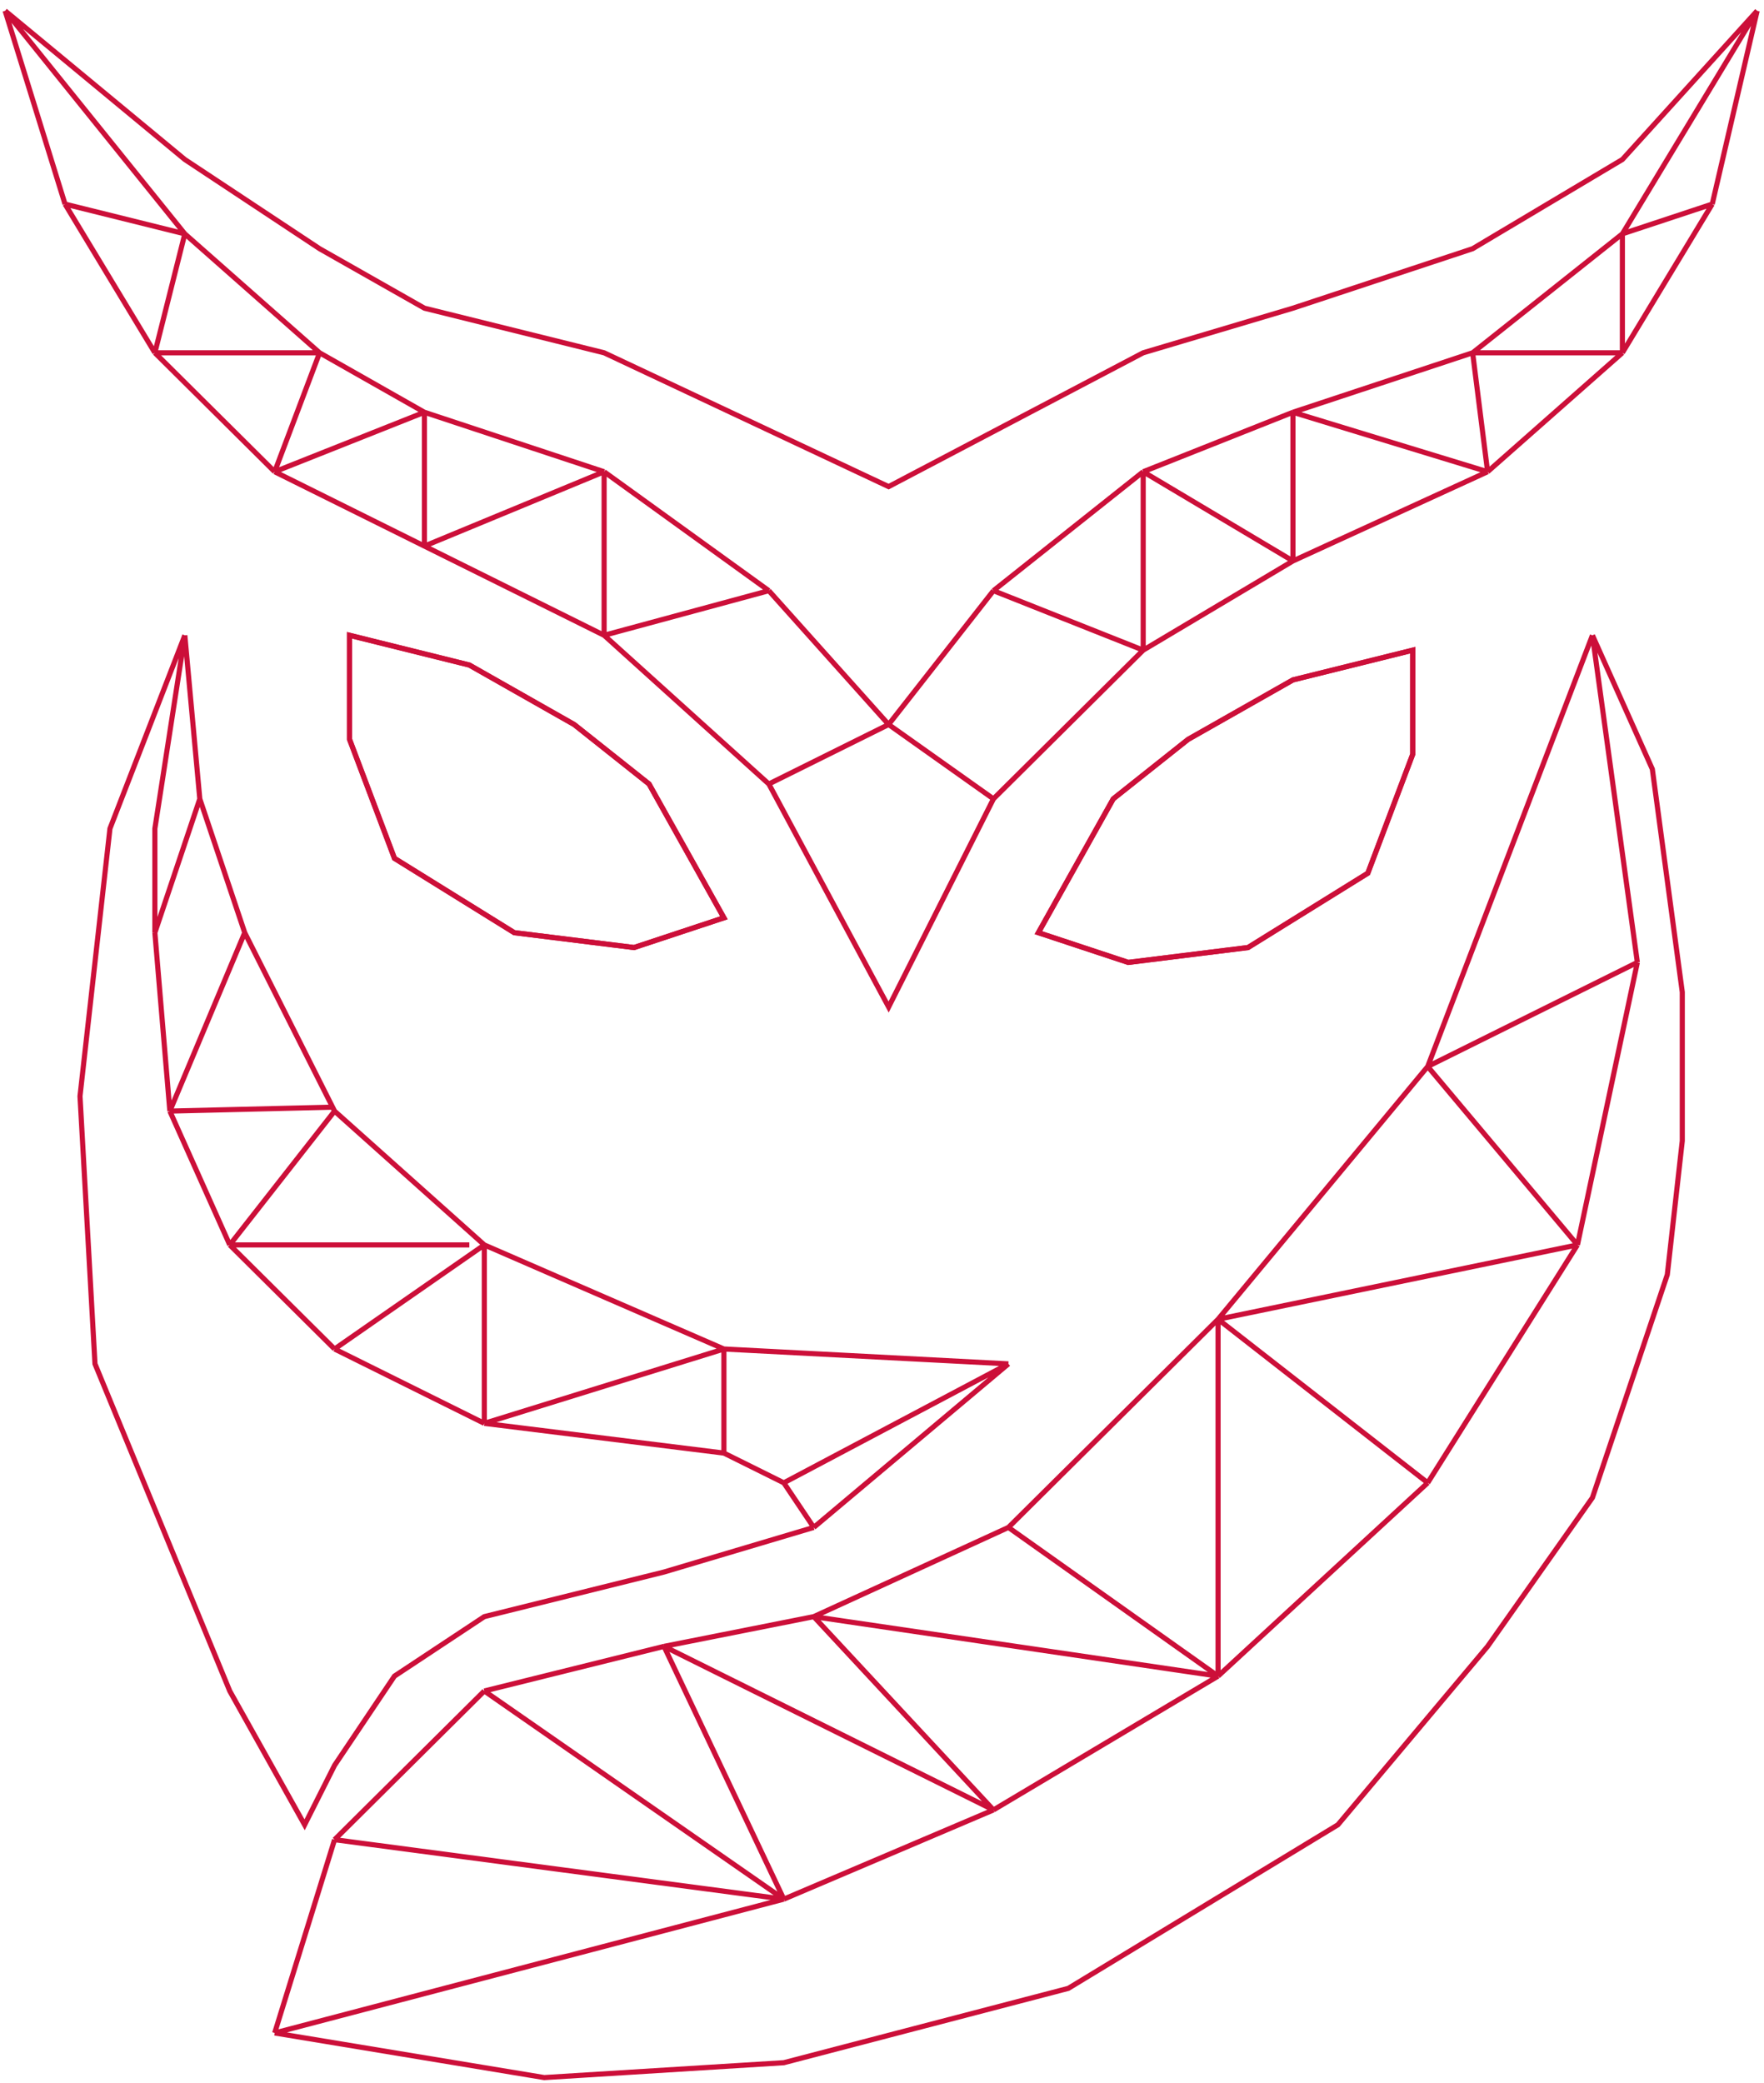 <svg width="688" height="812" viewBox="0 0 688 812" fill="none" xmlns="http://www.w3.org/2000/svg">
<path d="M247.298 369.426L282.341 357.832L253.139 305.659L223.937 282.471L183.054 259.283L136.33 247.689V288.268L153.851 334.644L200.575 363.629L247.298 369.426Z" stroke="#CC0F39" stroke-width="2"/>
<path d="M440.032 375.223L404.99 363.629L434.192 311.456L463.394 288.268L504.277 265.08L551 253.486V294.065L533.479 340.441L486.756 369.426L440.032 375.223Z" stroke="#CC0F39" stroke-width="2"/>
<path d="M247.298 369.426L282.341 357.832L253.139 305.659L223.937 282.471L183.054 259.283L136.33 247.689V288.268L153.851 334.644L200.575 363.629L247.298 369.426Z" stroke="#CC0F39" stroke-width="2"/>
<path d="M440.032 375.223L404.99 363.629L434.192 311.456L463.394 288.268L504.277 265.08L551 253.486V294.065L533.479 340.441L486.756 369.426L440.032 375.223Z" stroke="#CC0F39" stroke-width="2"/>
<path d="M387.468 311.456L346.585 392.614L299.862 305.659M387.468 311.456L445.873 253.486M387.468 311.456L346.585 282.471M445.873 253.486L504.277 218.704M445.873 253.486L387.468 230.298M445.873 253.486V183.921M504.277 218.704L580.203 183.921M504.277 218.704L445.873 183.921M504.277 218.704V160.733M580.203 183.921L632.766 137.545M580.203 183.921L504.277 160.733M580.203 183.921L574.362 137.545M632.766 137.545L667.809 79.575M632.766 137.545H574.362M632.766 137.545V91.169M667.809 79.575L685.33 4.214M667.809 79.575L632.766 91.169M685.33 4.214L632.766 91.169M685.33 4.214L632.766 62.184L574.362 96.966L504.277 120.154L445.873 137.545L346.585 189.719L235.617 137.545L165.532 120.154L124.649 96.966L72.085 62.184L2 4.214M632.766 91.169L574.362 137.545M574.362 137.545L504.277 160.733M504.277 160.733L445.873 183.921M445.873 183.921L387.468 230.298M387.468 230.298L346.585 282.471M346.585 282.471L299.862 230.298M346.585 282.471L299.862 305.659M299.862 230.298L235.617 183.921M299.862 230.298L235.617 247.689M235.617 183.921L165.532 160.733M235.617 183.921V247.689M235.617 183.921L165.532 212.907M165.532 160.733L124.649 137.545M165.532 160.733V212.907M165.532 160.733L107.128 183.921M124.649 137.545L72.085 91.169M124.649 137.545L107.128 183.921M124.649 137.545H60.404M72.085 91.169L2 4.214M72.085 91.169L60.404 137.545M72.085 91.169L25.362 79.575M2 4.214L25.362 79.575M25.362 79.575L60.404 137.545M60.404 137.545L107.128 183.921M107.128 183.921L165.532 212.907M165.532 212.907L235.617 247.689M235.617 247.689L299.862 305.659" stroke="#CC0F39" stroke-width="2"/>
<path d="M317.383 595.51L393.309 531.743M317.383 595.51L305.702 578.119M317.383 595.51L258.979 612.901L188.894 630.292L153.851 653.48L130.489 688.263L118.809 711.451L89.606 659.277L37.043 531.743L31.202 427.396L42.883 323.05L72.085 247.689M393.309 531.743L282.341 525.946M393.309 531.743L305.702 578.119M282.341 525.946L188.894 485.367M282.341 525.946V566.525M282.341 525.946L188.894 554.931M188.894 485.367L130.489 433.193M188.894 485.367V554.931M188.894 485.367L130.489 525.946M130.489 433.193L129.716 431.659M130.489 433.193L89.606 485.367M95.447 363.629L77.926 311.456M95.447 363.629L66.245 433.193M95.447 363.629L129.716 431.659M77.926 311.456L72.085 247.689M77.926 311.456L60.404 363.629M72.085 247.689L60.404 323.05V363.629M60.404 363.629L66.245 433.193M66.245 433.193L89.606 485.367M66.245 433.193L129.716 431.659M89.606 485.367L130.489 525.946M89.606 485.367H183.053M130.489 525.946L188.894 554.931M188.894 554.931L282.341 566.525M282.341 566.525L305.702 578.119M107.128 792.609L305.702 740.436M107.128 792.609L212.255 810L305.702 804.203L416.671 775.218L521.798 711.451L580.203 641.886L621.086 583.916L650.288 496.961L656.128 444.788V386.817L644.447 299.862L621.086 247.689M107.128 792.609L130.489 717.248M305.702 740.436L130.489 717.248M305.702 740.436L387.468 705.654M305.702 740.436L258.979 641.886M305.702 740.436L188.894 659.277M475.075 653.48L556.841 578.119M475.075 653.48V514.352M475.075 653.48L393.309 595.51M475.075 653.48L317.383 630.292M475.075 653.48L387.468 705.654M556.841 578.119L615.245 485.367M556.841 578.119L475.075 514.352M615.245 485.367L638.607 375.223M615.245 485.367L556.841 415.802M615.245 485.367L475.075 514.352M638.607 375.223L621.086 247.689M638.607 375.223L556.841 415.802M621.086 247.689L556.841 415.802M130.489 717.248L188.894 659.277M188.894 659.277L258.979 641.886M258.979 641.886L317.383 630.292M258.979 641.886L387.468 705.654M317.383 630.292L393.309 595.51M317.383 630.292L387.468 705.654M393.309 595.51L475.075 514.352M475.075 514.352L556.841 415.802" stroke="#CC0F39" stroke-width="2"/>
</svg>
